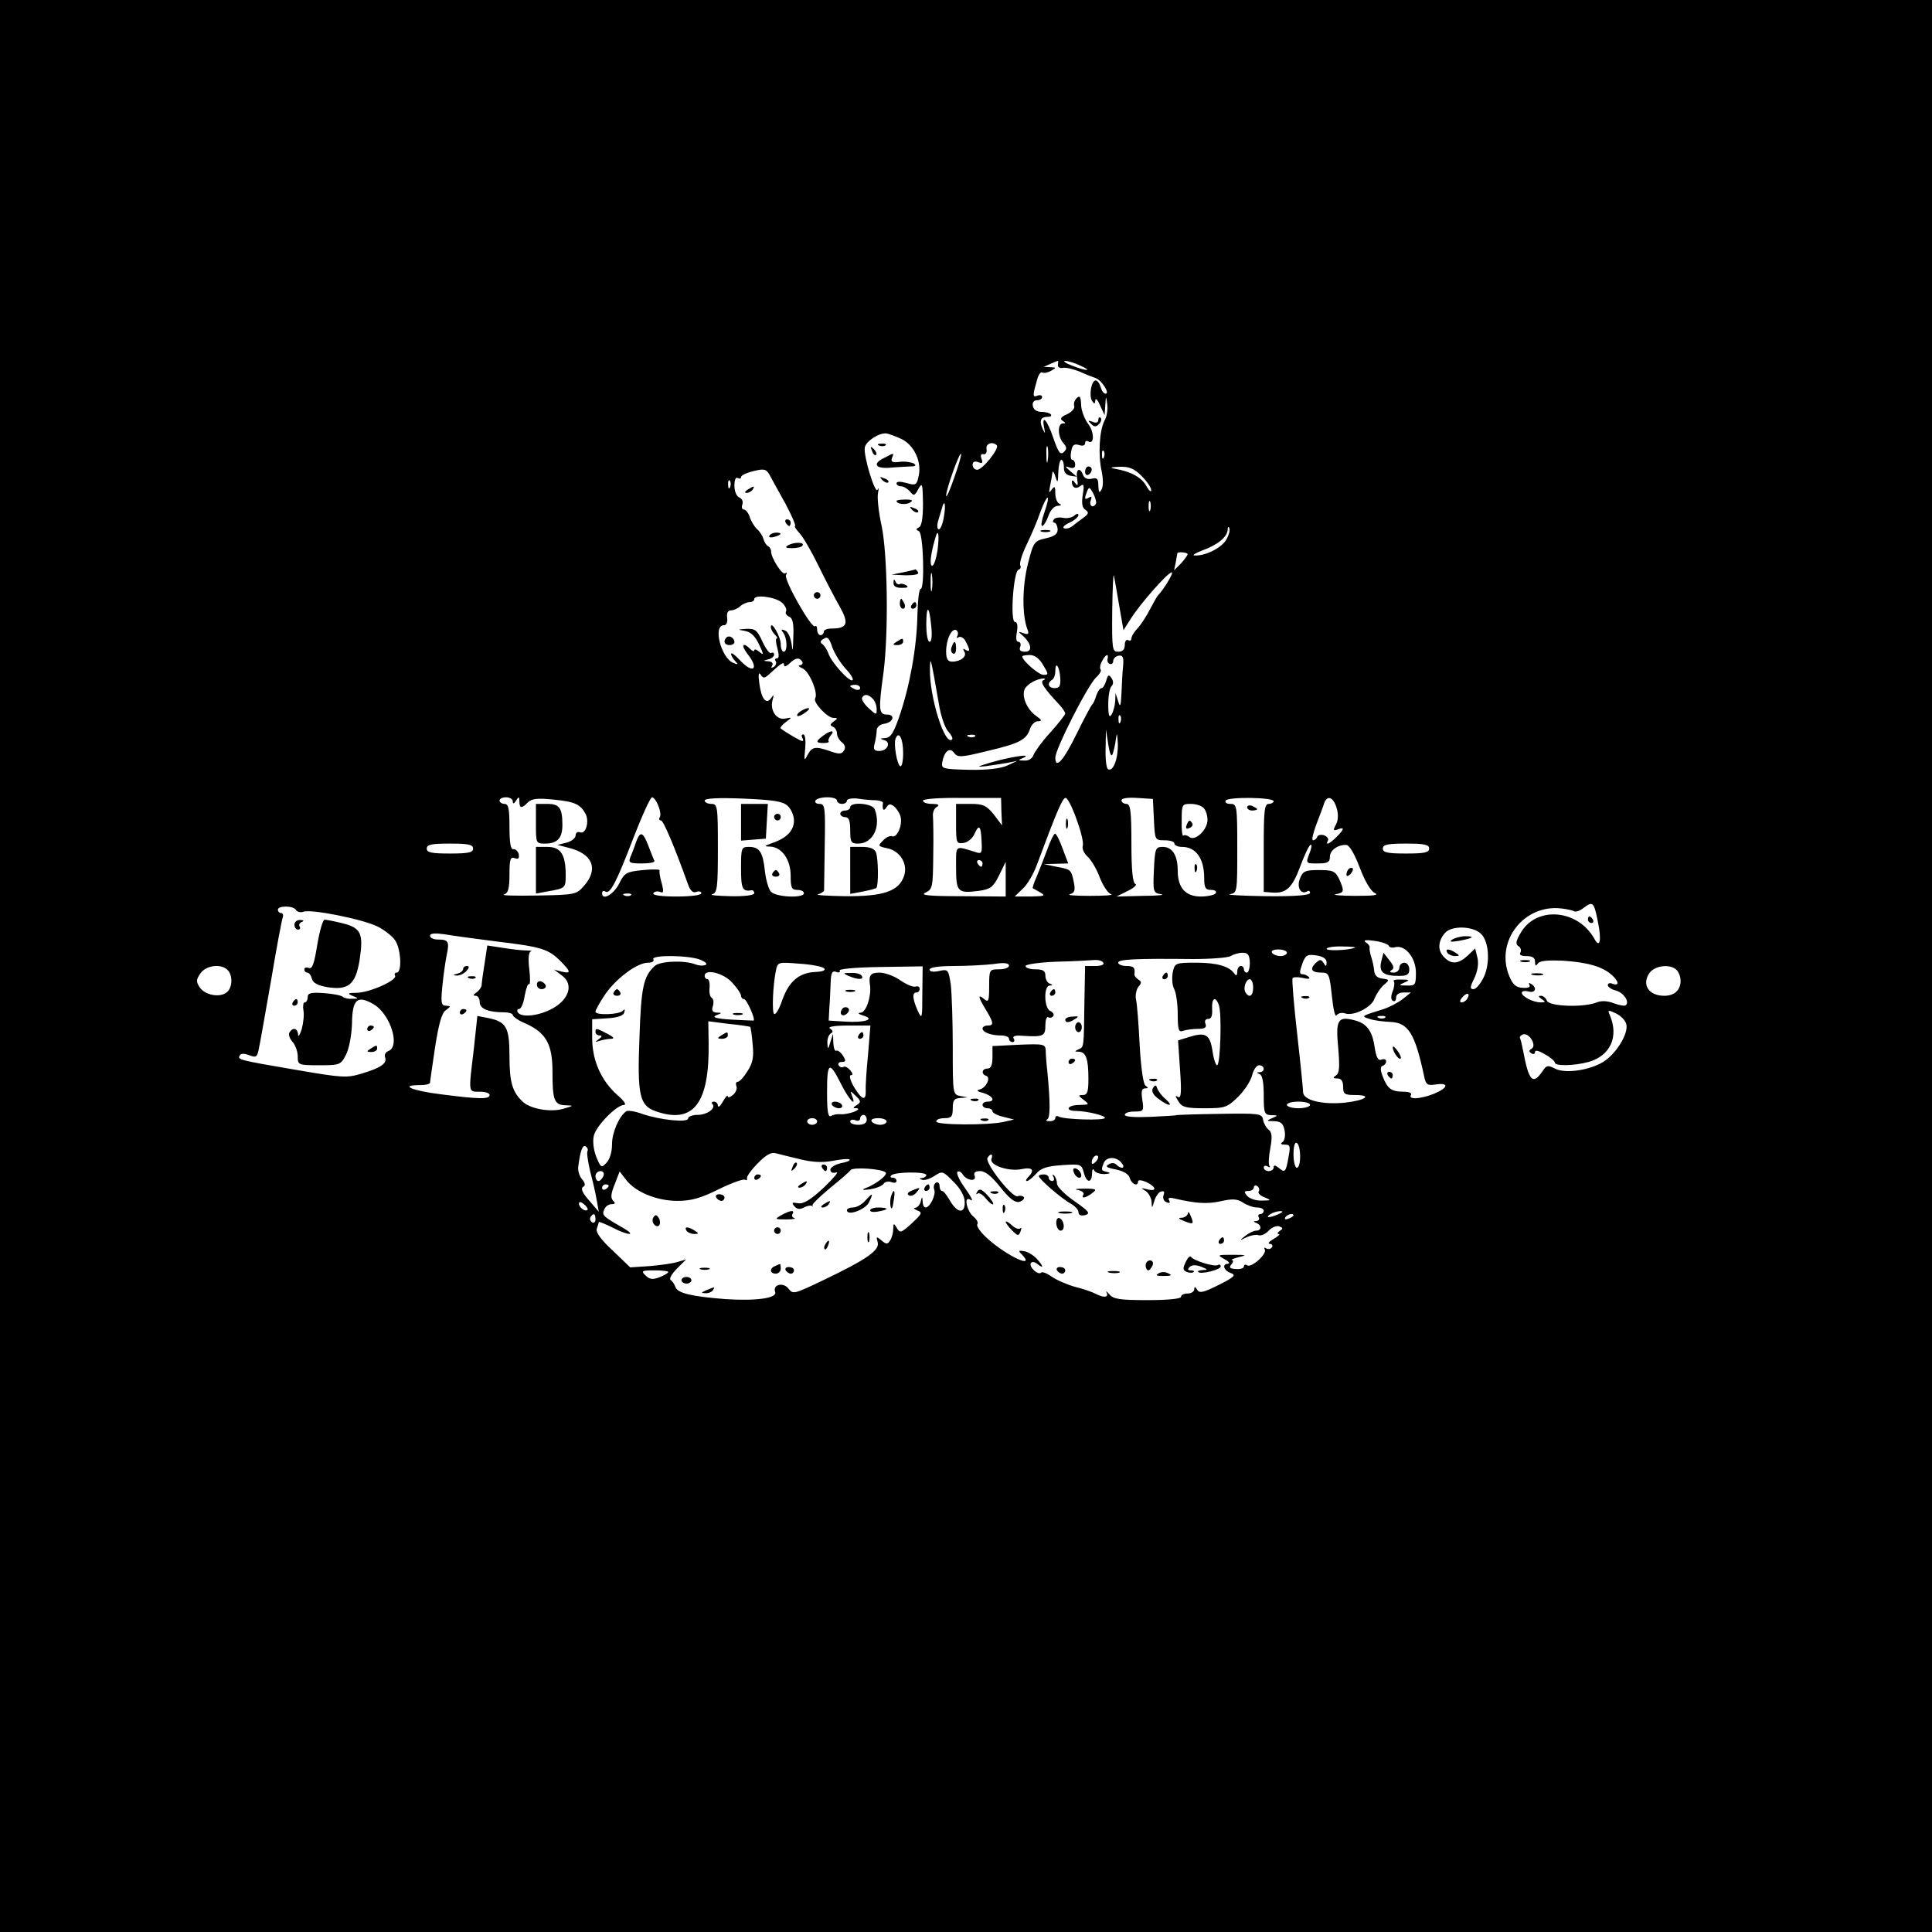 <?xml version="1.0" standalone="no"?>
<!DOCTYPE svg PUBLIC "-//W3C//DTD SVG 20010904//EN"
 "http://www.w3.org/TR/2001/REC-SVG-20010904/DTD/svg10.dtd">
<svg version="1.0" xmlns="http://www.w3.org/2000/svg"
 width="584pt" height="584pt" viewBox="0 0 584 584"
 preserveAspectRatio="xMidYMid meet">

<g transform="translate(0,584) scale(0.1,-0.1)"
fill="#000000" stroke="none">
<path d="M0 2920 l0 -2920 2920 0 2920 0 0 2920 0 2920 -2920 0 -2920 0 0
-2920z m3198 1818 c-2 -7 5 -12 15 -10 9 2 32 -4 50 -11 17 -8 40 -17 49 -20
18 -6 44 -47 30 -47 -6 0 -12 9 -15 20 -3 11 -10 20 -15 20 -13 0 -21 -45 -11
-62 7 -10 9 -10 10 2 0 8 7 2 14 -15 l14 -30 2 30 c2 30 2 30 6 3 2 -15 -1
-37 -8 -49 -16 -30 -20 -104 -9 -153 5 -24 5 -46 0 -55 -7 -13 -9 -10 -10 11
0 21 -4 25 -20 21 -12 -3 -22 1 -26 11 -10 26 -23 18 -18 -11 3 -21 2 -24 -6
-13 -5 8 -10 10 -10 4 0 -18 12 -24 26 -13 10 8 12 3 7 -26 -4 -26 -2 -40 8
-46 11 -8 10 -12 -6 -24 -11 -8 -26 -19 -33 -25 -7 -6 -18 -9 -25 -7 -7 2 0
10 16 17 15 7 27 18 27 23 0 5 -6 5 -13 -2 -8 -6 -23 -9 -35 -6 -12 2 -24 0
-27 -6 -4 -5 -2 -9 2 -9 5 0 9 -9 10 -19 1 -14 -8 -22 -35 -28 -36 -8 -38 -11
-55 -78 -17 -67 -18 -155 -1 -198 5 -14 2 -16 -12 -11 -17 6 -17 5 -3 -7 27
-24 31 -49 8 -49 -15 0 -19 5 -15 15 3 8 0 15 -6 15 -6 0 -8 11 -4 30 3 19 1
30 -6 30 -15 0 -5 153 11 158 6 2 8 8 5 13 -3 6 5 33 19 62 14 29 33 73 42
100 22 58 32 56 12 -2 -8 -22 -11 -41 -7 -41 5 0 13 14 19 30 6 18 17 30 28
31 10 0 13 3 6 6 -7 2 -13 17 -13 31 0 22 -2 24 -11 12 -8 -12 -9 -10 -5 10 3
14 6 32 7 40 0 8 5 4 9 -10 7 -22 8 -21 9 13 1 20 5 37 9 37 5 0 8 -10 8 -22
-1 -15 6 -23 19 -26 l20 -3 -20 17 c-16 14 -17 16 -2 11 11 -4 17 -1 17 8 0 8
-4 15 -9 15 -4 0 -6 11 -3 25 3 20 9 24 23 20 11 -4 19 -2 19 5 0 6 4 9 9 6
19 -12 20 27 0 53 -11 15 -21 41 -21 58 -1 24 -4 28 -13 20 -7 -7 -10 -17 -8
-24 3 -7 -7 -18 -21 -25 -19 -8 -23 -14 -14 -20 10 -6 10 -8 1 -8 -17 0 -16
-40 1 -59 11 -13 12 -18 1 -28 -10 -9 -16 0 -31 43 -18 54 -36 74 -28 32 4
-21 4 -21 -5 -3 -10 24 -5 35 16 35 9 0 13 3 9 8 -4 4 -17 7 -29 7 -13 0 -23
7 -25 18 -2 10 3 17 12 17 9 0 16 4 16 10 0 5 -6 7 -14 4 -15 -6 -15 0 -1 48
4 16 11 25 16 22 5 -3 17 0 26 5 17 10 16 10 -2 11 l-20 1 20 9 c11 5 21 9 23
9 1 1 1 -5 0 -11z m67 -3 c39 -17 21 -18 -25 0 -19 7 -28 14 -20 14 8 0 29 -6
45 -14z m-540 -222 c39 -19 63 -71 51 -116 -5 -23 -9 -25 -36 -17 -18 5 -30 5
-30 -1 0 -5 6 -9 14 -9 7 0 19 -7 27 -16 11 -14 14 -13 25 8 12 21 13 16 14
-44 0 -44 -4 -68 -12 -72 -10 -5 -10 -7 0 -12 13 -6 18 -174 5 -174 -5 0 -9
-37 -10 -83 -2 -94 -23 -212 -55 -304 -17 -49 -26 -63 -42 -64 -16 -1 -17 -2
-4 -6 23 -6 11 -33 -14 -33 -16 0 -19 5 -14 23 3 12 6 30 6 39 0 9 9 18 22 20
28 4 36 28 9 28 -25 0 -26 15 -10 130 15 120 12 354 -6 440 -9 41 -14 86 -11
100 3 14 2 18 -1 10 -7 -17 -43 100 -39 127 3 18 39 43 63 43 7 0 28 -8 48
-17z m288 -19 c9 -9 -43 -74 -59 -74 -8 0 -14 7 -14 15 0 9 6 12 17 8 12 -5
15 -2 10 10 -4 10 -2 16 6 14 7 -1 11 6 9 16 -3 16 18 24 31 11z m154 -46 c-2
-13 -4 -5 -4 17 -1 22 1 32 4 23 2 -10 2 -28 0 -40z m170 10 c-3 -8 -6 -5 -6
6 -1 11 2 17 5 13 3 -3 4 -12 1 -19z m-453 -63 c-13 -38 -24 -62 -24 -53 0 19
40 131 45 126 2 -2 -7 -34 -21 -73z m-510 -77 c20 -38 33 -68 29 -68 -3 0 3
-10 14 -22 12 -13 37 -57 57 -98 20 -41 49 -97 64 -123 29 -52 24 -67 -25 -67
-13 0 -23 -4 -23 -10 0 -5 -4 -10 -10 -10 -5 0 -10 8 -10 17 0 9 -3 13 -6 10
-10 -10 -96 142 -88 155 4 6 3 8 -3 5 -9 -6 -44 50 -42 67 0 5 -4 12 -9 15 -6
3 -12 13 -14 21 -2 8 -10 22 -19 30 -9 8 -19 25 -23 38 -4 12 -12 22 -18 22
-5 0 -7 7 -4 15 3 9 -1 18 -9 21 -9 4 -15 19 -15 36 0 17 4 27 10 23 6 -3 10
-2 10 3 0 5 17 13 38 18 32 8 38 6 48 -11 6 -11 27 -50 48 -87z m1077 83 c16
-16 29 -35 29 -43 -1 -7 -7 -1 -15 13 -14 26 -47 44 -95 52 -17 3 -13 5 13 6
30 1 45 -5 68 -28z m-1244 -33 c-3 -8 -6 -5 -6 6 -1 11 2 17 5 13 3 -3 4 -12
1 -19z m1106 -50 c-8 -16 -22 -7 -16 9 4 11 3 14 -5 9 -14 -8 -15 -5 -6 19 6
14 8 13 19 -7 6 -13 10 -26 8 -30z m164 -20 c-3 -7 -5 -2 -5 12 0 14 2 19 5
13 2 -7 2 -19 0 -25z m-624 -21 c-3 -20 -10 -37 -15 -37 -5 0 -6 10 -3 23 4
12 9 30 12 40 8 31 13 13 6 -26z m852 -71 c-16 -24 -63 -47 -94 -45 -9 0 2 7
23 15 47 17 76 41 77 63 0 9 3 11 5 4 3 -6 -2 -23 -11 -37z m-871 -29 c-4 -26
-11 -47 -16 -47 -9 0 -5 35 9 83 9 33 13 11 7 -36z m756 -12 c0 -3 -9 -16 -20
-28 l-21 -21 5 24 c2 14 5 26 5 28 2 5 31 2 31 -3z m-773 -107 c-2 -13 -4 -3
-4 22 0 25 2 35 4 23 2 -13 2 -33 0 -45z m566 -48 l13 -75 21 33 c27 44 113
142 125 142 7 0 -24 -52 -42 -70 -3 -3 -13 -22 -24 -42 -10 -20 -27 -46 -37
-57 -11 -11 -19 -25 -19 -31 0 -6 -4 -8 -10 -5 -5 3 -10 -3 -10 -14 0 -14 -6
-21 -20 -21 -18 0 -19 7 -18 123 1 67 3 115 5 107 2 -8 9 -49 16 -90z m-1019
8 c10 -9 15 -21 12 -26 -3 -6 1 -12 9 -16 11 -4 15 -20 13 -63 -1 -41 -2 -47
-5 -21 -3 21 -11 39 -20 42 -12 5 -13 3 -6 -6 13 -17 14 -58 2 -58 -5 0 -9 10
-9 23 0 22 -29 73 -30 52 0 -6 5 -16 12 -23 7 -7 9 -12 6 -12 -4 0 -3 -13 2
-30 5 -19 5 -30 -1 -30 -6 0 -8 -4 -4 -9 3 -5 0 -13 -6 -17 -8 -4 -9 -3 -5 4
4 7 0 12 -11 13 -17 1 -17 2 0 6 9 2 17 9 17 14 0 6 -4 8 -9 5 -4 -3 -16 12
-26 34 -16 35 -22 40 -49 39 -28 -2 -28 -2 -5 -6 18 -3 31 -15 43 -40 15 -31
15 -35 2 -24 -9 8 -16 10 -16 5 0 -4 -5 -3 -12 4 -23 23 -29 12 -9 -14 38 -48
17 -63 -24 -18 -14 15 -25 23 -25 17 0 -5 6 -15 13 -22 10 -10 8 -11 -6 -5
-37 14 -63 114 -29 114 8 0 12 9 10 23 -2 14 2 22 12 22 8 0 21 6 28 13 7 6
20 12 28 12 8 0 14 4 14 9 0 15 64 7 84 -11z m451 -71 c3 -28 1 -47 -5 -47 -6
0 -10 23 -10 52 0 62 9 59 15 -5z m79 -29 c-4 -7 -2 -8 4 -4 6 3 16 -2 21 -13
14 -26 14 -34 -1 -25 -7 5 -8 3 -3 -6 9 -14 -11 -30 -37 -30 -13 0 -18 8 -18
31 0 36 17 72 31 64 5 -4 6 -11 3 -17z m-338 -99 c15 -16 25 -32 21 -35 -8 -8
-65 55 -73 81 -4 11 -12 23 -18 28 -8 5 -7 10 4 16 11 8 17 2 26 -26 7 -19 25
-48 40 -64z m597 11 c17 -28 17 -30 1 -30 -14 0 -64 43 -64 56 0 2 10 4 23 4
15 0 29 -11 40 -30z m195 18 c-2 -7 2 -14 7 -15 6 -2 10 3 10 9 0 7 7 14 16
16 13 2 16 -4 14 -30 -2 -18 -4 -55 -5 -83 -2 -40 -4 -45 -10 -25 l-8 25 -1
-25 c-1 -14 -6 -32 -11 -40 -7 -11 -10 -3 -10 31 0 25 4 49 10 55 6 6 6 15 0
24 -8 12 -11 11 -16 -7 -4 -13 -10 -23 -14 -23 -5 0 -12 -10 -16 -22 -4 -13
-9 -25 -13 -28 -3 -3 -24 -42 -46 -87 -40 -82 -65 -110 -65 -73 0 26 99 221
124 243 10 9 16 20 13 23 -3 4 -2 15 4 25 11 22 21 25 17 7z m-923 -8 c3 -5 0
-10 -7 -11 -7 0 -4 -4 7 -9 21 -8 49 -75 39 -91 -7 -12 37 -59 55 -59 14 0 14
-2 1 -11 -11 -8 -12 -12 -2 -16 6 -2 12 -12 12 -20 0 -9 7 -21 15 -27 9 -7 12
-16 6 -25 -7 -11 -15 -11 -41 -2 -46 16 -55 14 -69 -11 -10 -20 -11 -18 -7 20
2 23 0 42 -6 42 -5 0 -6 -4 -3 -10 3 -5 4 -10 0 -10 -5 0 -50 26 -65 38 -3 2
4 11 15 19 20 15 20 15 -1 11 -26 -6 -47 24 -39 55 5 17 4 19 -4 7 -15 -22
-30 -2 -36 46 -3 25 -2 34 4 25 8 -12 11 -12 25 0 38 35 46 40 46 29 0 -7 7
-4 16 4 18 18 30 20 39 6z m415 -139 c6 -30 17 -63 27 -73 9 -10 14 -20 11
-23 -22 -22 -69 130 -67 213 1 40 1 44 29 -117z m365 89 c1 -23 -2 -30 -17
-30 -19 0 -24 15 -8 25 6 3 10 16 10 27 0 32 13 13 15 -22z m-51 -6 c-11 -5 1
-24 49 -75 9 -10 17 -22 17 -26 -1 -5 -21 -30 -45 -57 -25 -27 -47 -58 -51
-68 -3 -10 -14 -18 -27 -17 -21 0 -21 1 -2 9 27 13 -43 2 -104 -16 -39 -12
-40 -13 -11 -10 19 3 49 7 65 10 l30 6 -30 -14 c-20 -9 -60 -14 -115 -13 -79
2 -85 3 -82 22 6 34 23 48 36 29 11 -14 20 -14 101 6 98 23 118 34 129 68 4
12 15 22 24 22 13 0 11 4 -6 16 -27 19 -44 57 -35 80 6 15 37 33 58 33 6 -1 5
-3 -1 -5z m-554 -24 c0 -5 -7 -7 -15 -4 -8 4 -15 8 -15 10 0 2 7 4 15 4 8 0
15 -4 15 -10z m38 -32 c7 -7 12 -21 12 -32 0 -18 -1 -18 -25 4 -13 12 -22 27
-19 31 7 12 18 11 32 -3z m749 -70 c-3 -8 -6 -5 -6 6 -1 11 2 17 5 13 3 -3 4
-12 1 -19z m-24 -98 c3 8 8 29 10 45 3 23 4 19 6 -13 1 -46 -14 -86 -30 -77
-5 4 -8 32 -7 63 l1 57 7 -45 c4 -27 9 -39 13 -30z m-633 4 c0 -25 -4 -43 -9
-40 -10 7 -20 66 -14 83 10 26 23 0 23 -43z m217 50 c-3 -3 -12 -4 -19 -1 -8
3 -5 6 6 6 11 1 17 -2 13 -5z m-1397 -196 c0 -9 4 -8 10 2 8 13 10 12 10 -2 0
-22 7 -23 26 -3 12 11 29 13 77 8 64 -6 81 -14 97 -43 12 -23 1 -62 -16 -56
-8 3 -14 -1 -14 -9 0 -8 -12 -18 -27 -22 l-28 -7 35 -9 c71 -18 90 -63 46
-114 -24 -27 -26 -28 -143 -30 -65 -1 -110 0 -100 3 13 4 17 17 17 61 0 46 3
54 16 49 11 -4 14 -1 12 12 -2 9 -10 16 -16 15 -8 -2 -12 18 -12 67 0 56 -3
70 -15 70 -8 0 -15 5 -15 10 0 6 9 10 20 10 11 0 20 -6 20 -12z m440 -14 c6
-14 8 -30 4 -35 -3 -5 -1 -9 4 -9 7 0 39 -74 82 -194 7 -19 15 -26 25 -22 8 3
15 1 15 -4 0 -6 -33 -10 -76 -10 -45 0 -73 4 -69 10 3 5 12 7 20 4 11 -5 12 0
5 27 -5 17 -8 35 -6 38 2 3 -20 4 -50 1 -50 -5 -56 -8 -72 -40 -16 -33 -52
-54 -52 -30 0 6 4 9 10 5 14 -9 33 27 85 163 26 67 51 122 56 122 5 0 14 -12
19 -26z m391 0 c10 -9 19 -29 19 -44 0 -30 -21 -53 -65 -68 -25 -9 -26 -11 -8
-11 36 -1 63 -39 63 -88 0 -36 3 -43 20 -43 11 0 20 -4 20 -10 0 -16 -86 -12
-100 5 -7 8 -15 36 -18 63 -6 56 -16 72 -48 72 -23 0 -24 -3 -24 -65 0 -62 4
-71 33 -66 4 0 7 -4 7 -9 0 -6 -30 -10 -72 -9 -40 1 -65 3 -55 6 15 4 17 19
17 139 0 127 -1 134 -20 134 -11 0 -20 5 -20 10 0 7 41 9 116 6 91 -4 120 -8
135 -22z m149 16 c0 -5 7 -10 15 -10 8 0 15 4 15 10 0 5 15 8 33 6 17 -3 42
-5 55 -5 12 -1 21 -4 21 -8 -3 -20 2 -27 10 -14 8 12 12 12 24 3 8 -7 17 -21
19 -30 7 -25 -10 -65 -25 -60 -6 3 -19 -3 -28 -13 -16 -16 -15 -17 12 -23 39
-7 64 -47 52 -83 -15 -47 -63 -63 -178 -62 -55 1 -92 3 -82 6 9 2 17 8 18 11
0 4 1 64 2 135 2 117 1 127 -16 127 -10 0 -15 5 -12 10 3 6 19 10 36 10 16 0
29 -4 29 -10z m497 -34 l2 -41 -25 33 c-22 27 -32 32 -70 32 l-44 0 0 -61 c0
-57 1 -60 23 -57 12 2 26 13 32 26 14 32 20 27 22 -19 2 -37 1 -41 -17 -35
-65 20 -60 24 -60 -47 0 -73 5 -78 68 -70 36 5 44 11 62 47 l20 41 0 -52 0
-53 -132 1 c-103 0 -128 3 -110 11 21 10 22 18 23 112 1 56 0 109 -1 120 -1
10 4 23 12 27 9 6 4 9 -14 9 -16 0 -28 4 -28 10 0 5 49 9 118 8 l118 0 1 -42z
m228 -25 c13 -35 21 -70 18 -78 -3 -8 4 -23 15 -33 11 -10 28 -39 37 -64 10
-25 25 -47 34 -49 9 -3 -20 -5 -64 -5 -44 0 -72 2 -61 5 14 4 17 11 12 36 -8
38 -8 39 -53 47 l-38 8 37 1 37 1 -17 45 c-9 25 -19 45 -23 45 -3 0 -14 -21
-23 -47 -10 -27 -24 -63 -32 -82 -8 -18 -14 -35 -12 -36 2 -1 12 -7 23 -13 17
-10 12 -11 -29 -12 l-49 0 24 23 c14 12 33 45 43 72 62 167 79 206 88 203 6
-2 21 -32 33 -67z m233 2 c3 -62 3 -63 32 -63 17 0 30 -4 30 -10 0 -5 10 -10
23 -10 42 0 67 -35 67 -94 0 -30 4 -36 21 -36 11 0 17 -4 14 -10 -3 -5 -24
-10 -45 -10 -46 0 -70 26 -70 78 0 46 -16 72 -45 72 -22 0 -24 -4 -27 -70 -3
-67 -2 -69 22 -73 14 -2 -11 -5 -55 -5 l-80 -2 34 17 c19 9 29 19 23 21 -8 2
-12 42 -12 123 0 99 -3 119 -15 119 -8 0 -15 5 -15 11 0 6 19 9 48 7 l47 -3 3
-62z m362 55 c0 -4 -7 -8 -15 -8 -13 0 -15 -21 -15 -133 l0 -133 26 -2 c42 -3
60 14 84 78 12 33 26 63 31 66 5 3 4 -7 -1 -21 -14 -36 -14 -35 25 -35 28 0
35 4 35 20 0 20 24 37 50 36 9 -1 25 -28 40 -68 15 -40 33 -71 45 -77 15 -7
-1 -9 -60 -9 -44 0 -70 3 -57 5 26 5 26 9 10 46 -12 24 -19 27 -61 27 -42 0
-49 -3 -58 -27 -10 -26 4 -49 23 -37 4 3 8 0 8 -5 0 -7 -45 -11 -132 -10 -73
1 -123 4 -110 6 22 4 22 7 22 139 0 129 -1 134 -21 134 -11 0 -17 4 -14 10 7
12 145 10 145 -2z m191 -23 c5 -16 4 -36 -3 -48 -9 -17 -8 -19 6 -14 21 8 20
1 -4 -23 -21 -21 -35 -27 -26 -11 3 5 -2 12 -11 16 -10 3 -19 1 -21 -4 -2 -6
-8 -11 -13 -11 -5 0 0 21 10 48 10 26 21 55 24 65 10 26 29 16 38 -18z m-403
3 c7 -7 12 -23 12 -36 0 -31 -38 -66 -55 -52 -6 5 -15 7 -18 4 -3 -3 -6 17 -5
45 0 49 1 51 27 51 15 0 32 -5 39 -12z m-2208 -123 c0 -12 -14 -15 -70 -15
-56 0 -70 3 -70 15 0 12 14 15 70 15 56 0 70 -3 70 -15z m2890 0 c0 -12 -14
-15 -70 -15 -56 0 -70 3 -70 15 0 12 14 15 70 15 56 0 70 -3 70 -15z m-1350
-45 c0 -5 -2 -10 -4 -10 -3 0 -8 5 -11 10 -3 6 -1 10 4 10 6 0 11 -4 11 -10z
m-1063 -96 c-3 -3 -12 -4 -19 -1 -8 3 -5 6 6 6 11 1 17 -2 13 -5z m2923 -80
c12 -57 6 -83 -11 -51 -49 87 -171 99 -220 21 -17 -28 -19 -38 -9 -44 7 -4 9
-13 6 -19 -5 -7 2 -11 18 -11 18 0 26 -5 26 -17 0 -13 3 -14 8 -6 6 9 29 11
77 9 75 -5 119 -18 147 -43 22 -20 23 -34 3 -27 -8 4 -15 2 -15 -4 0 -5 11
-13 24 -16 23 -6 42 -33 31 -44 -3 -4 -19 -1 -36 5 -20 8 -39 9 -55 2 -42 -15
-141 -11 -148 6 -3 8 -11 15 -18 15 -9 0 -8 -3 2 -10 13 -8 12 -10 -3 -10 -23
0 -57 18 -57 29 0 5 9 7 20 4 21 -6 28 11 8 23 -6 4 -8 3 -5 -3 4 -7 -3 -10
-20 -9 -20 1 -30 9 -41 36 -43 104 44 217 157 204 18 -2 36 -6 40 -9 5 -2 17
2 27 10 29 22 32 19 44 -41z m-3935 35 c4 -6 14 -8 22 -5 23 9 182 -23 225
-45 20 -10 44 -29 52 -41 18 -25 22 -98 5 -98 -5 0 -8 -4 -5 -9 9 -13 -75 -51
-115 -52 -28 0 -30 -2 -14 -9 20 -8 20 -9 -1 -9 -11 -1 -24 2 -28 6 -4 4 -29
9 -56 11 -40 3 -50 0 -50 -12 0 -9 -4 -16 -9 -16 -4 0 -6 -10 -4 -23 3 -13 0
-39 -5 -58 -6 -18 -11 -26 -11 -16 -1 19 -16 23 -26 6 -4 -5 0 -18 9 -28 9
-10 16 -30 16 -44 0 -26 1 -27 65 -27 62 0 65 1 81 32 9 18 17 58 18 95 1 73
16 86 66 57 50 -30 81 -127 44 -141 -8 -3 -13 -11 -10 -19 7 -18 -13 -32 -70
-49 -46 -14 -59 -13 -199 11 -176 30 -178 31 -170 44 3 6 15 6 29 0 21 -8 24
-5 29 23 4 18 20 111 37 207 16 96 32 181 35 188 2 6 0 12 -5 12 -6 0 -10 5
-10 10 0 13 47 13 55 -1z m3582 -72 c24 -23 28 -89 8 -131 -10 -20 -23 -36
-31 -36 -11 0 -11 6 3 34 10 22 13 44 9 61 l-7 28 -23 -22 c-27 -25 -49 -27
-70 -5 -21 20 -20 49 2 74 20 23 85 21 109 -3z m-2975 -23 c135 -16 156 -23
192 -59 32 -32 33 -39 4 -32 l-23 6 24 -18 c35 -26 22 -71 -28 -99 -41 -23
-95 -29 -106 -12 -3 6 -1 10 4 10 6 0 14 18 17 40 4 22 10 38 13 35 4 -2 4 18
1 45 -4 32 -2 51 4 54 6 2 0 3 -14 3 -14 0 -46 4 -71 8 l-46 7 -8 -53 c-5 -30
-9 -60 -9 -67 -1 -7 -8 -17 -16 -22 -10 -7 -11 -10 -2 -10 6 0 12 -8 12 -19 0
-20 25 -31 73 -31 15 0 27 -4 27 -8 0 -5 17 -17 39 -26 62 -28 81 -63 81 -145
0 -86 5 -101 39 -102 26 -1 26 -1 -4 -10 -38 -12 -98 -2 -123 19 -33 30 -42
59 -42 140 0 88 -10 104 -66 115 l-31 6 -11 -102 c-16 -133 -17 -127 18 -127
17 0 30 -4 30 -10 0 -13 -30 -13 -146 2 -89 11 -129 28 -64 28 17 0 30 3 30 8
0 4 7 51 15 106 11 70 20 103 32 112 16 12 17 13 1 14 -14 0 -16 8 -11 58 3
31 9 74 13 94 9 42 6 48 -27 48 -12 0 -23 5 -23 11 0 8 14 9 43 5 23 -4 95
-14 159 -22z m2696 -13 c2 -5 11 -7 20 -4 30 7 62 -33 62 -77 0 -37 -2 -40
-27 -39 -25 0 -26 1 -8 9 17 7 16 9 -9 9 -16 1 -27 -2 -23 -5 3 -3 2 -17 -3
-30 -6 -14 -6 -26 0 -29 6 -4 10 1 10 9 0 10 9 16 23 16 l22 0 -25 -20 c-14
-11 -41 -25 -60 -31 -65 -20 -67 -21 -40 -29 14 -5 42 -8 62 -9 55 -2 75 -34
103 -165 5 -25 10 -28 35 -24 41 6 38 -10 -5 -28 -40 -16 -79 -19 -70 -4 4 6
-6 10 -22 10 -37 0 -49 9 -63 45 -8 21 -8 31 -1 33 6 2 11 8 11 14 0 6 -6 8
-14 5 -10 -4 -16 6 -21 39 -7 48 -24 71 -61 80 -50 13 -57 1 -49 -82 5 -59 4
-79 -7 -85 -10 -7 -9 -9 5 -9 11 0 17 -8 17 -25 0 -22 4 -25 36 -25 54 0 32
-16 -30 -23 -68 -7 -126 7 -127 31 0 9 -8 89 -18 177 -10 88 -16 163 -14 168
2 4 16 4 31 1 16 -4 23 -3 19 2 -5 5 -13 9 -18 9 -12 0 -12 5 -1 36 9 22 15
25 41 21 20 -3 31 -10 31 -21 0 -13 -2 -14 -9 -2 -8 12 -11 12 -25 -1 -18 -18
-11 -28 20 -28 21 0 23 -6 30 -71 4 -39 10 -65 14 -58 5 6 15 9 25 6 25 -10
82 18 90 45 5 12 17 31 27 40 19 16 19 17 -4 20 -15 2 -23 10 -24 23 -1 11 -5
30 -9 42 -4 12 -6 25 -5 29 1 4 -4 11 -12 16 -8 6 0 8 27 4 22 -3 41 -10 43
-15z m-103 -6 c-23 -8 -85 -10 -85 -3 0 4 21 8 48 7 26 0 43 -2 37 -4z m-205
-15 c0 -5 -9 -10 -19 -10 -11 0 -23 5 -26 10 -4 6 5 10 19 10 14 0 26 -4 26
-10z m-112 -30 c0 -16 -4 -30 -9 -30 -5 0 -9 5 -9 10 0 6 -4 10 -10 10 -5 0
-10 -8 -10 -17 0 -11 -3 -14 -8 -7 -15 23 -53 34 -116 34 -63 0 -65 -1 -71
-29 -3 -17 -2 -39 4 -50 6 -11 11 -45 11 -76 0 -48 3 -56 16 -51 9 3 29 6 45
6 21 0 27 4 23 15 -4 9 0 15 8 15 10 0 13 10 12 30 -2 33 10 40 20 13 10 -24
5 -183 -5 -183 -4 0 -11 20 -14 44 -8 50 -21 57 -72 41 l-32 -10 6 -89 c5 -69
3 -87 -6 -82 -9 6 -9 3 1 -13 11 -18 23 -21 79 -21 62 0 68 2 102 35 19 19 38
48 42 65 4 16 13 30 21 30 17 0 19 -20 2 -21 -10 0 -10 -2 0 -6 8 -3 12 -26
12 -64 0 -54 2 -59 23 -60 21 0 21 -1 2 -9 -18 -8 -17 -9 6 -9 21 -1 28 -7 32
-28 3 -16 0 -31 -6 -35 -8 -5 -5 -8 7 -8 16 0 17 -5 11 -37 -8 -47 -11 -49
-30 -33 -10 8 -15 9 -15 1 0 -6 -7 -11 -15 -11 -8 0 -15 5 -15 11 0 5 5 7 12
3 6 -4 9 -3 5 2 -3 5 -2 29 3 54 6 33 5 47 -5 55 -7 5 -15 19 -17 30 -3 19
-10 20 -133 18 -72 -1 -130 -3 -130 -4 0 -1 -35 -3 -77 -5 -47 -2 -78 0 -78 6
0 6 13 10 29 10 28 0 29 2 24 35 -4 26 -2 35 8 35 10 0 11 2 2 8 -7 4 -14 52
-18 122 -3 63 -8 126 -11 138 -3 13 1 31 7 39 10 11 10 16 0 22 -7 5 -12 11
-12 15 3 21 -2 26 -24 26 -14 0 -25 5 -25 10 0 10 48 13 225 11 55 0 107 4
115 9 8 5 24 10 36 10 16 0 21 -6 22 -30z m-1661 9 c16 -7 23 -13 15 -16 -7
-3 -20 -2 -30 2 -33 13 -107 10 -123 -5 -34 -31 -41 -64 -46 -215 -7 -175 0
-207 49 -224 114 -40 163 23 160 208 l-1 64 62 -8 c34 -3 63 -8 65 -9 1 -2 5
-25 7 -52 4 -38 1 -56 -15 -81 -11 -18 -24 -33 -30 -33 -5 0 -7 -6 -4 -13 3
-8 -2 -20 -11 -27 -8 -7 -15 -9 -15 -4 -1 5 -7 -2 -15 -16 -8 -14 -14 -19 -15
-12 0 6 -5 12 -12 12 -6 0 -8 -3 -5 -7 13 -12 -15 -33 -44 -33 -16 0 -29 -5
-29 -11 0 -13 -83 -5 -139 14 -21 8 -43 11 -48 8 -22 -16 -43 -64 -43 -100 0
-24 -7 -46 -17 -56 -15 -16 -17 -15 -31 19 -8 21 -11 47 -7 63 7 30 69 93 91
93 9 0 0 13 -20 30 -49 44 -76 104 -76 173 l0 56 47 3 c31 2 48 8 50 18 3 9 1
11 -4 5 -10 -12 -83 -15 -83 -3 0 5 13 28 29 52 34 49 97 96 130 96 12 0 19 4
16 10 -9 14 106 13 142 -1z m1218 -9 c4 -6 -7 -10 -24 -10 l-31 0 -2 -105 c-2
-145 -1 -139 -18 -147 -13 -6 -12 -7 1 -7 22 -1 29 -22 29 -82 0 -39 -3 -49
-17 -49 -15 0 -14 -2 3 -15 18 -14 17 -14 -13 -15 -37 0 -46 -18 -10 -18 35
-1 87 -14 87 -21 0 -9 -126 -5 -140 4 -6 3 -10 1 -10 -4 0 -6 -8 -11 -17 -10
-10 0 -13 2 -8 5 10 4 10 50 1 144 -3 25 -5 54 -5 65 -1 19 -7 20 -81 17 l-80
-4 0 -34 c0 -24 -5 -34 -15 -34 -17 0 -20 -17 -4 -22 15 -5 0 -36 -19 -41 -12
-3 -9 -6 11 -11 29 -9 37 -26 12 -26 -8 0 -15 -4 -15 -10 0 -5 7 -10 15 -10 8
0 15 -4 15 -9 0 -5 15 -13 33 -17 l32 -8 -30 -7 c-48 -11 -205 -10 -205 1 0 6
11 10 25 10 21 0 25 5 25 30 0 24 4 30 23 31 l22 2 -22 4 c-23 4 -23 7 -23
147 0 79 -3 164 -6 190 -7 45 -8 47 -35 41 -18 -4 -29 -2 -29 4 0 7 28 11 74
11 40 0 94 3 120 6 31 5 46 3 46 -5 0 -6 -13 -11 -30 -11 -29 0 -30 -1 -30
-51 0 -45 -2 -50 -15 -39 -20 17 -19 7 5 -32 24 -40 25 -48 5 -48 -8 0 -15 -4
-15 -9 0 -11 25 -21 56 -21 13 0 24 -4 24 -10 0 -5 5 -10 11 -10 5 0 7 5 3 11
-4 7 5 10 27 8 63 -4 69 -1 69 32 0 16 4 28 9 24 5 -3 12 -1 15 4 3 5 -1 11
-9 15 -19 7 -21 76 -2 77 10 0 10 2 0 6 -7 2 -13 13 -13 24 0 14 -7 19 -30 19
-16 0 -30 4 -30 10 0 5 42 11 93 13 50 1 102 4 114 5 12 1 25 -2 28 -8z m-844
-17 c6 -6 -4 -10 -26 -11 -49 -2 -80 -28 -100 -84 -9 -27 -20 -46 -25 -43 -7
4 -4 88 6 134 5 23 8 23 70 18 36 -2 70 -9 75 -14z m-1803 -5 c16 -16 15 -53
-2 -67 -21 -18 -66 -9 -82 14 -12 18 -11 24 2 43 17 24 62 30 82 10z m2100
-71 c0 -77 -1 -80 -14 -52 -16 36 -17 55 -4 55 6 0 10 5 10 11 0 6 -5 9 -12 7
-7 -3 -28 6 -47 19 -18 13 -47 23 -62 23 -28 0 -34 -8 -29 -39 4 -34 -12 -81
-28 -82 -11 -1 -8 -4 8 -9 37 -11 4 -22 -56 -18 l-49 3 2 40 c2 22 3 57 4 77
1 28 5 35 17 30 8 -3 13 -1 10 4 -4 5 47 10 123 11 l128 2 -1 -82z m2280 71
c7 -7 12 -21 12 -33 0 -28 -19 -45 -49 -45 -48 0 -69 34 -45 69 17 23 63 28
82 9z m-2855 -38 c15 -16 27 -34 27 -40 0 -5 4 -10 9 -10 8 0 35 -61 29 -65
-2 0 -32 1 -68 3 -46 3 -59 7 -45 13 18 7 18 8 2 8 -13 1 -17 6 -12 20 3 11 2
22 -4 25 -5 3 -8 17 -6 31 1 14 -2 25 -6 25 -5 0 -9 5 -9 10 0 23 57 9 83 -20z
m1575 -15 c0 -26 -12 -33 -23 -15 -8 13 1 40 13 40 5 0 10 -11 10 -25z m647
-34 c-3 -6 -11 -11 -17 -11 -6 0 -6 6 2 15 14 17 26 13 15 -4z m481 -77 c7
-28 -30 -89 -70 -114 -43 -26 -116 -36 -146 -20 -21 11 -26 10 -38 -9 -29 -42
-41 -28 -58 63 -3 16 -7 33 -9 37 -3 4 1 9 8 12 19 7 43 -33 27 -43 -9 -5 -9
-9 -1 -14 6 -4 11 -2 11 4 0 7 12 4 30 -7 17 -9 30 -21 30 -25 0 -11 58 -10
102 2 66 19 92 76 64 142 -7 15 -5 16 18 5 15 -7 29 -21 32 -33z m-729 20 c-3
-3 -12 -4 -19 -1 -8 3 -5 6 6 6 11 1 17 -2 13 -5z m-1563 -111 c-5 -49 -8 -98
-7 -110 1 -33 -12 -28 -36 12 -11 19 -15 35 -9 35 7 0 6 5 -2 15 -7 8 -16 13
-20 10 -5 -3 -11 -1 -15 5 -3 5 1 10 9 10 13 0 14 3 4 19 -7 11 -16 17 -20 15
-4 -3 -8 7 -9 23 l-1 28 -8 -25 c-7 -23 -8 -23 -9 -3 -1 12 4 25 10 29 8 4 7
9 -2 15 -9 5 12 9 54 9 l68 0 -7 -87z m-82 -89 c23 -46 48 -74 34 -38 -7 18
-6 18 11 1 16 -15 16 -19 3 -27 -13 -9 -13 -10 0 -10 8 -1 4 -6 -9 -11 -14 -5
-32 -8 -40 -7 -9 1 -22 -1 -28 -5 -10 -6 -13 11 -13 73 0 90 7 94 42 24z
m1418 -64 c0 -5 -16 -10 -35 -10 -19 0 -35 5 -35 10 0 6 16 10 35 10 19 0 35
-4 35 -10z m-1340 -45 c0 -9 -9 -15 -25 -15 -14 0 -25 4 -25 10 0 5 7 7 15 4
8 -4 15 -1 15 5 0 6 5 11 10 11 6 0 10 -7 10 -15z m-150 -5 c0 -5 -7 -10 -15
-10 -8 0 -15 5 -15 10 0 6 7 10 15 10 8 0 15 -4 15 -10z m210 0 c0 -5 -9 -10
-19 -10 -11 0 -23 5 -26 10 -4 6 5 10 19 10 14 0 26 -4 26 -10z m1250 -106 c0
-19 -4 -34 -10 -34 -5 0 -10 18 -10 41 0 24 4 38 10 34 6 -3 10 -22 10 -41z
m-2154 17 c-3 -4 1 -32 8 -62 8 -30 17 -69 20 -88 l6 -34 -29 34 c-20 22 -26
36 -19 41 8 4 8 11 -3 24 -8 9 -13 27 -11 38 6 48 13 66 22 61 6 -4 8 -10 6
-14z m642 -25 c36 -9 67 -11 99 -5 25 5 49 7 51 4 3 -3 -9 -8 -26 -11 -18 -4
-32 -13 -32 -20 0 -8 7 -11 18 -8 9 3 -8 -17 -38 -46 -40 -37 -61 -50 -78 -47
-18 3 -20 2 -11 -9 8 -9 16 -11 29 -4 9 5 20 7 24 5 3 -3 4 -2 2 1 -3 3 21 26
52 52 31 25 60 50 63 55 7 10 95 4 106 -7 8 -7 -31 -37 -62 -48 -12 -5 -6 -6
15 -3 18 3 37 10 41 17 4 6 14 8 23 5 9 -4 16 -2 16 3 0 6 -5 10 -12 10 -6 0
-8 3 -4 7 10 11 106 12 106 1 0 -4 -6 -8 -12 -9 -10 0 -10 -2 -1 -5 6 -3 23 2
37 11 24 16 26 16 58 -17 20 -19 34 -44 34 -60 2 -38 -22 -36 -44 2 -9 16 -20
30 -24 30 -5 0 -8 7 -8 16 0 8 -5 12 -11 9 -6 -4 -8 -13 -5 -21 6 -15 -13 -54
-26 -54 -5 0 -9 8 -9 18 -1 16 -2 16 -6 0 -2 -10 -10 -18 -16 -19 -7 0 -4 -4
6 -8 16 -6 14 -10 -17 -39 -32 -29 -36 -30 -45 -14 -10 16 -10 15 -11 -3 0
-11 -4 -26 -9 -34 -8 -13 -12 -13 -27 0 -15 12 -16 12 -11 -6 7 -24 -33 -52
-167 -116 -84 -40 -89 -42 -102 -25 -15 21 -49 14 -41 -9 8 -19 -57 -28 -149
-22 -104 8 -145 18 -152 36 -3 9 -10 19 -15 22 -5 4 4 19 19 34 l28 28 -24 -7
c-14 -5 -52 -10 -85 -13 l-60 -4 -53 51 c-36 33 -52 56 -48 66 3 9 6 18 6 20
0 2 18 -5 40 -16 48 -25 77 -27 34 -2 -61 35 -65 38 -58 55 3 9 13 17 22 17
12 0 13 3 5 11 -8 8 -6 22 5 49 l15 39 20 -26 c29 -37 93 -63 155 -63 41 0 70
8 124 35 39 19 75 32 80 29 5 -3 7 -1 6 4 -2 5 13 26 32 45 25 26 41 35 55 31
11 -3 44 -11 73 -18z m579 1 c-7 -19 52 -39 91 -31 33 7 41 -3 20 -24 -7 -7
-8 -12 -4 -12 5 0 17 10 28 22 14 17 33 23 78 26 57 4 59 3 66 -22 8 -32 24
-34 25 -3 0 12 3 16 6 10 2 -7 17 -12 31 -12 17 1 21 3 10 6 -20 5 -20 5 -12
27 8 20 38 21 54 1 14 -16 0 -21 -16 -5 -5 5 -15 6 -23 0 -11 -6 -5 -10 22
-15 23 -5 39 -14 42 -26 6 -19 25 -27 25 -10 0 5 11 4 25 -2 31 -15 33 -30 3
-22 -20 5 -21 4 -5 -5 9 -6 17 -21 18 -33 1 -21 1 -21 8 2 4 14 13 27 20 29
10 3 12 0 8 -11 -3 -9 1 -18 9 -21 10 -4 12 -2 8 6 -5 7 1 9 17 5 65 -15 98
-17 139 -8 36 8 50 7 67 -4 12 -8 31 -15 43 -15 11 0 20 -4 20 -10 0 -5 -5
-10 -11 -10 -5 0 -7 -4 -4 -10 3 -5 0 -10 -7 -11 -10 0 -10 -2 0 -6 16 -6 16
-23 -1 -23 -7 0 -22 -7 -33 -16 -18 -14 -18 -15 4 -4 13 6 30 9 37 6 7 -2 21
4 30 14 9 10 24 16 32 13 12 -5 12 -7 1 -14 -7 -5 -8 -9 -3 -9 6 0 -1 -7 -15
-15 -14 -8 -19 -14 -12 -15 7 0 10 -5 7 -10 -4 -6 -11 -7 -17 -4 -6 4 -8 3 -5
-3 8 -13 -40 -56 -53 -48 -6 4 -10 2 -10 -3 0 -6 -11 -9 -24 -8 -18 1 -22 4
-14 14 6 6 7 13 2 13 -5 1 5 5 21 9 26 6 23 7 -19 7 -46 0 -48 0 -25 -13 13
-7 18 -13 12 -14 -20 0 -15 -20 7 -28 17 -6 12 -12 -36 -36 -46 -23 -58 -26
-65 -15 -6 10 -9 11 -9 2 0 -7 -9 -13 -20 -13 -11 0 -20 -4 -20 -10 0 -6 -40
-10 -101 -10 -85 0 -104 3 -116 18 -8 9 -12 11 -8 5 7 -15 -8 -17 -33 -4 -9 5
-37 15 -62 21 -25 7 -57 21 -71 31 -14 10 -29 16 -32 12 -9 -9 -38 18 -31 29
3 5 12 4 20 -3 20 -16 18 -6 -3 17 -10 10 -27 21 -38 22 -16 3 -18 1 -7 -9 45
-47 -43 -7 -103 47 -20 18 -34 37 -31 43 4 5 -2 16 -11 23 -20 15 -31 64 -11
52 12 -8 7 4 -25 49 -10 16 -16 31 -13 35 4 3 11 0 16 -8 12 -19 43 -23 36 -4
-4 9 2 14 17 14 15 0 35 -16 61 -49 28 -35 44 -47 57 -44 10 3 16 9 14 14 -3
4 -12 6 -19 3 -16 -6 -100 101 -91 116 9 15 18 12 12 -3z m315 -9 c-7 -7 -12
-8 -12 -2 0 14 12 26 19 19 2 -3 -1 -11 -7 -17z m-1488 -43 c-4 -8 -10 -15
-15 -15 -5 0 -9 7 -9 15 0 8 7 15 15 15 9 0 12 -6 9 -15z m16 -29 c0 -3 -4 -8
-10 -11 -5 -3 -10 -1 -10 4 0 6 5 11 10 11 6 0 10 -2 10 -4z m1965 -17 c-4 -5
4 -13 17 -18 22 -9 21 -10 -8 -10 -17 -1 -37 6 -44 14 -10 12 -10 15 4 15 9 0
16 5 16 11 0 5 5 7 10 4 6 -4 8 -11 5 -16z m-2029 -56 c-7 -7 -26 7 -26 19 0
6 6 6 15 -2 9 -7 13 -15 11 -17z m2089 -13 c-27 -12 -43 -12 -25 0 8 5 22 9
30 9 10 0 8 -3 -5 -9z m-2065 -16 c0 -8 -5 -12 -10 -9 -6 4 -8 11 -5 16 9 14
15 11 15 -7z m2110 12 c0 -2 -7 -7 -16 -10 -8 -3 -12 -2 -9 4 6 10 25 14 25 6z
m-1890 -171 c0 -3 -12 -10 -27 -16 -21 -8 -30 -6 -42 6 -14 13 -11 15 27 15
23 0 42 -2 42 -5z"/>
<path d="M3320 4571 c0 -8 -7 -11 -17 -6 -15 5 -16 4 -5 -6 9 -10 15 -10 24
-1 6 6 9 15 5 19 -4 3 -7 1 -7 -6z"/>
<path d="M3280 4414 c0 -8 5 -12 10 -9 6 3 10 10 10 16 0 5 -4 9 -10 9 -5 0
-10 -7 -10 -16z"/>
<path d="M3148 4233 c6 -2 18 -2 25 0 6 3 1 5 -13 5 -14 0 -19 -2 -12 -5z"/>
<path d="M2658 4493 c7 -3 16 -2 19 1 4 3 -2 6 -13 5 -11 0 -14 -3 -6 -6z"/>
<path d="M2636 4477 c3 -10 9 -15 12 -12 3 3 0 11 -7 18 -10 9 -11 8 -5 -6z"/>
<path d="M2673 4456 c-36 -17 -28 -33 15 -30 20 2 48 3 62 4 18 0 21 3 12 9
-8 4 -27 7 -42 5 -22 -3 -28 0 -24 11 7 17 7 17 -23 1z"/>
<path d="M2667 4389 c7 -7 15 -10 18 -7 3 3 -2 9 -12 12 -14 6 -15 5 -6 -5z"/>
<path d="M2710 4326 c0 -10 28 -13 41 -5 10 6 7 9 -13 9 -16 0 -28 -2 -28 -4z"/>
<path d="M2757 4299 c7 -7 15 -10 18 -7 3 3 -2 9 -12 12 -14 6 -15 5 -6 -5z"/>
<path d="M2730 4110 l-35 -7 43 -2 c27 0 41 3 37 9 -3 6 -7 9 -8 9 -1 -1 -18
-5 -37 -9z"/>
<path d="M2701 4079 c-1 -11 7 -16 25 -16 17 0 22 2 13 8 -7 4 -16 6 -20 3 -4
-2 -10 2 -12 8 -4 9 -6 7 -6 -3z"/>
<path d="M2720 4015 c0 -8 4 -15 10 -15 5 0 7 7 4 15 -4 8 -8 15 -10 15 -2 0
-4 -7 -4 -15z"/>
<path d="M2755 4010 c-3 -5 -1 -10 4 -10 6 0 11 5 11 10 0 6 -2 10 -4 10 -3 0
-8 -4 -11 -10z"/>
<path d="M2710 3900 c-13 -8 -12 -10 3 -10 9 0 17 5 17 10 0 12 -1 12 -20 0z"/>
<path d="M2260 4360 c-9 -6 -10 -10 -3 -10 6 0 15 5 18 10 8 12 4 12 -15 0z"/>
<path d="M2375 4260 c3 -5 8 -10 11 -10 2 0 4 5 4 10 0 6 -5 10 -11 10 -5 0
-7 -4 -4 -10z"/>
<path d="M2326 4221 c-4 -5 3 -7 14 -4 23 6 26 13 6 13 -8 0 -17 -4 -20 -9z"/>
<path d="M2381 4191 c-9 -6 -5 -8 13 -8 15 0 29 3 32 8 7 11 -27 11 -45 0z"/>
<path d="M2460 4040 c0 -5 5 -10 10 -10 6 0 10 5 10 10 0 6 -4 10 -10 10 -5 0
-10 -4 -10 -10z"/>
<path d="M2196 3913 c-11 -11 -6 -23 9 -23 8 0 15 4 15 9 0 13 -16 22 -24 14z"/>
<path d="M2877 3885 c-4 -8 -2 -17 3 -20 6 -4 10 3 10 14 0 25 -6 27 -13 6z"/>
<path d="M2420 3690 c-8 -5 -12 -11 -10 -14 3 -2 14 2 24 10 22 15 10 19 -14
4z"/>
<path d="M2488 3616 c-23 -17 -23 -22 2 -22 10 0 17 2 15 5 -3 2 0 10 6 18 15
17 -1 16 -23 -1z"/>
<path d="M1620 3350 c0 -59 0 -60 28 -60 37 0 52 17 52 56 0 52 -9 64 -46 64
l-34 0 0 -60z"/>
<path d="M1620 3210 l0 -71 38 7 c51 9 52 10 52 49 0 62 -15 85 -55 85 l-35 0
0 -70z"/>
<path d="M1922 3293 c-5 -16 -13 -36 -17 -45 -6 -16 -1 -18 35 -18 23 0 40 3
38 8 -2 4 -10 24 -18 45 -17 44 -25 46 -38 10z"/>
<path d="M2240 3354 l0 -55 38 3 37 3 3 53 3 52 -40 0 -41 0 0 -56z"/>
<path d="M2340 3370 c0 -5 5 -10 10 -10 6 0 10 5 10 10 0 6 -4 10 -10 10 -5 0
-10 -4 -10 -10z"/>
<path d="M2335 3200 c-3 -5 1 -10 10 -10 9 0 13 5 10 10 -3 6 -8 10 -10 10 -2
0 -7 -4 -10 -10z"/>
<path d="M2570 3400 c0 -5 -7 -10 -15 -10 -8 0 -15 -4 -15 -10 0 -5 7 -10 15
-10 11 0 15 -11 15 -40 0 -36 3 -40 24 -40 45 0 70 52 50 104 -7 18 -74 23
-74 6z"/>
<path d="M2570 3209 l0 -71 38 7 c20 4 39 9 41 11 7 7 6 88 -1 107 -5 12 -18
17 -43 17 l-35 0 0 -71z"/>
<path d="M3222 3350 c0 -14 2 -19 5 -12 2 6 2 18 0 25 -3 6 -5 1 -5 -13z"/>
<path d="M3611 3214 c0 -11 3 -14 6 -6 3 7 2 16 -1 19 -3 4 -6 -2 -5 -13z"/>
<path d="M3770 3400 c0 -6 7 -10 15 -10 8 0 15 2 15 4 0 2 -7 6 -15 10 -8 3
-15 1 -15 -4z"/>
<path d="M4077 3213 c-4 -3 -7 -11 -7 -17 0 -6 5 -5 12 2 6 6 9 14 7 17 -3 3
-9 2 -12 -2z"/>
<path d="M3587 3346 c-4 -10 -1 -13 8 -9 8 3 12 9 9 14 -7 12 -11 11 -17 -5z"/>
<path d="M4800 3060 c0 -5 5 -10 11 -10 5 0 7 5 4 10 -3 6 -8 10 -11 10 -2 0
-4 -4 -4 -10z"/>
<path d="M4598 2933 c6 -2 18 -2 25 0 6 3 1 5 -13 5 -14 0 -19 -2 -12 -5z"/>
<path d="M4633 2893 c9 -2 23 -2 30 0 6 3 -1 5 -18 5 -16 0 -22 -2 -12 -5z"/>
<path d="M890 3045 c0 -8 5 -15 11 -15 5 0 8 4 5 9 -4 5 0 12 6 14 8 3 6 6 -4
6 -10 1 -18 -6 -18 -14z"/>
<path d="M959 2984 c-9 -56 -15 -74 -25 -70 -8 3 -14 1 -14 -4 0 -6 4 -10 9
-10 5 0 11 -8 14 -19 3 -12 17 -20 47 -25 63 -10 85 8 97 82 12 80 5 97 -51
111 -24 6 -49 11 -55 11 -5 0 -15 -34 -22 -76z"/>
<path d="M885 2810 c-3 -5 -1 -10 4 -10 6 0 11 5 11 10 0 6 -2 10 -4 10 -3 0
-8 -4 -11 -10z"/>
<path d="M1110 2729 c0 -5 5 -7 10 -4 6 3 10 8 10 11 0 2 -4 4 -10 4 -5 0 -10
-5 -10 -11z"/>
<path d="M1120 2670 c-13 -8 -12 -10 3 -10 9 0 17 5 17 10 0 12 -1 12 -20 0z"/>
<path d="M4390 3000 c-11 -7 -5 -8 20 -4 43 8 51 14 19 14 -13 0 -31 -5 -39
-10z"/>
<path d="M4375 2960 c3 -5 14 -10 23 -10 15 0 15 2 2 10 -20 13 -33 13 -25 0z"/>
<path d="M1400 2911 c0 -5 -8 -12 -17 -14 -15 -4 -15 -5 -2 -6 9 0 22 6 29 14
9 10 9 15 1 15 -6 0 -11 -4 -11 -9z"/>
<path d="M1418 2883 c7 -3 16 -2 19 1 4 3 -2 6 -13 5 -11 0 -14 -3 -6 -6z"/>
<path d="M1623 2864 c0 -8 6 -14 14 -14 7 0 13 4 13 9 0 5 -6 11 -13 14 -8 3
-14 -1 -14 -9z"/>
<path d="M1390 2779 c0 -5 5 -7 10 -4 6 3 10 8 10 11 0 2 -4 4 -10 4 -5 0 -10
-5 -10 -11z"/>
<path d="M4175 2933 c-7 -31 6 -43 53 -43 25 0 32 4 32 20 0 11 -7 20 -15 20
-8 0 -15 -7 -15 -15 0 -8 -8 -15 -17 -15 -12 0 -14 3 -6 8 8 5 6 13 -7 29
l-18 23 -7 -27z"/>
<path d="M3938 2823 c7 -3 16 -2 19 1 4 3 -2 6 -13 5 -11 0 -14 -3 -6 -6z"/>
<path d="M4210 2674 c0 -13 18 -39 24 -34 2 3 -2 14 -10 24 -8 11 -14 16 -14
10z"/>
<path d="M4195 2590 c3 -5 8 -10 11 -10 2 0 4 5 4 10 0 6 -5 10 -11 10 -5 0
-7 -4 -4 -10z"/>
<path d="M3515 2890 c-3 -5 -1 -10 4 -10 6 0 11 5 11 10 0 6 -2 10 -4 10 -3 0
-8 -4 -11 -10z"/>
<path d="M3478 2573 c7 -3 16 -2 19 1 4 3 -2 6 -13 5 -11 0 -14 -3 -6 -6z"/>
<path d="M3485 2551 c-5 -9 0 -20 16 -32 31 -24 49 -25 22 -1 -11 9 -22 24
-25 32 -3 11 -6 12 -13 1z"/>
<path d="M1855 2840 c-3 -5 1 -10 10 -10 9 0 13 5 10 10 -3 6 -8 10 -10 10 -2
0 -7 -4 -10 -10z"/>
<path d="M1800 2720 c0 -5 6 -10 13 -10 8 0 7 -4 -3 -11 -12 -9 -12 -10 3 -5
10 3 26 6 35 6 11 0 6 6 -12 15 -34 18 -36 18 -36 5z"/>
<path d="M2180 2710 c-13 -8 -12 -10 3 -10 9 0 17 5 17 10 0 12 -1 12 -20 0z"/>
<path d="M3175 2840 c-3 -5 -1 -10 4 -10 6 0 11 5 11 10 0 6 -2 10 -4 10 -3 0
-8 -4 -11 -10z"/>
<path d="M3220 2758 c0 -11 12 -10 30 2 12 7 10 9 -8 7 -12 0 -22 -5 -22 -9z"/>
<path d="M3250 2735 c0 -8 5 -15 10 -15 6 0 10 7 10 15 0 8 -4 15 -10 15 -5 0
-10 -7 -10 -15z"/>
<path d="M3230 2629 c0 -5 5 -7 10 -4 6 3 10 8 10 11 0 2 -4 4 -10 4 -5 0 -10
-5 -10 -11z"/>
<path d="M2938 2513 c7 -3 16 -2 19 1 4 3 -2 6 -13 5 -11 0 -14 -3 -6 -6z"/>
<path d="M2968 2453 c7 -3 16 -2 19 1 4 3 -2 6 -13 5 -11 0 -14 -3 -6 -6z"/>
<path d="M2565 2890 c28 -12 47 -12 40 0 -3 6 -18 10 -33 9 -24 0 -25 -1 -7
-9z"/>
<path d="M2558 2843 c6 -2 18 -2 25 0 6 3 1 5 -13 5 -14 0 -19 -2 -12 -5z"/>
<path d="M2545 2789 c-10 -15 3 -25 16 -12 7 7 7 13 1 17 -6 3 -14 1 -17 -5z"/>
<path d="M2218 2773 c6 -2 18 -2 25 0 6 3 1 5 -13 5 -14 0 -19 -2 -12 -5z"/>
<path d="M2595 2710 c-3 -5 -1 -10 4 -10 6 0 11 5 11 10 0 6 -2 10 -4 10 -3 0
-8 -4 -11 -10z"/>
<path d="M2515 2500 c3 -5 13 -10 21 -10 8 0 12 5 9 10 -3 6 -13 10 -21 10 -8
0 -12 -4 -9 -10z"/>
<path d="M2396 2313 c-6 -14 -5 -15 5 -6 7 7 10 15 7 18 -3 3 -9 -2 -12 -12z"/>
<path d="M2485 2310 c3 -5 8 -10 11 -10 2 0 4 5 4 10 0 6 -5 10 -11 10 -5 0
-7 -4 -4 -10z"/>
<path d="M2280 2279 c0 -5 5 -7 10 -4 6 3 10 8 10 11 0 2 -4 4 -10 4 -5 0 -10
-5 -10 -11z"/>
<path d="M2420 2260 c-9 -6 -10 -10 -3 -10 6 0 15 5 18 10 8 12 4 12 -15 0z"/>
<path d="M2795 2250 c-3 -5 -1 -10 4 -10 6 0 11 5 11 10 0 6 -2 10 -4 10 -3 0
-8 -4 -11 -10z"/>
<path d="M2756 2241 c-12 -5 -15 -10 -9 -14 6 -4 16 0 23 8 14 17 13 17 -14 6z"/>
<path d="M2694 2226 c-3 -8 -4 -23 -2 -33 3 -11 6 -6 9 15 6 34 2 42 -7 18z"/>
<path d="M2165 2220 c3 -5 10 -10 16 -10 5 0 9 5 9 10 0 6 -7 10 -16 10 -8 0
-12 -4 -9 -10z"/>
<path d="M2615 2210 c-10 -11 -26 -20 -37 -20 -10 0 -18 -4 -18 -8 0 -19 56 1
67 24 14 29 11 30 -12 4z"/>
<path d="M2490 2200 c-9 -6 -10 -10 -3 -10 6 0 15 5 18 10 8 12 4 12 -15 0z"/>
<path d="M2630 2181 c0 -4 11 -6 25 -3 14 2 25 6 25 8 0 2 -11 4 -25 4 -14 0
-25 -4 -25 -9z"/>
<path d="M2362 2167 c-21 -12 -21 -13 14 -13 20 0 32 2 25 4 -6 2 -9 8 -5 13
7 12 -7 11 -34 -4z"/>
<path d="M1975 2160 c-4 -6 -3 -16 3 -22 13 -13 23 4 13 21 -7 10 -10 10 -16
1z"/>
<path d="M2075 2120 c3 -5 14 -10 23 -10 15 0 15 2 2 10 -20 13 -33 13 -25 0z"/>
<path d="M2340 2120 c0 -5 5 -10 10 -10 6 0 10 5 10 10 0 6 -4 10 -10 10 -5 0
-10 -4 -10 -10z"/>
<path d="M2622 2100 c0 -14 2 -19 5 -12 2 6 2 18 0 25 -3 6 -5 1 -5 -13z"/>
<path d="M2495 2079 c-4 -6 -5 -12 -2 -15 2 -3 7 2 10 11 7 17 1 20 -8 4z"/>
<path d="M2343 2013 c-18 -7 -16 -23 2 -23 8 0 15 7 15 15 0 8 -1 15 -2 14 -2
0 -9 -3 -15 -6z"/>
<path d="M2118 2003 c6 -2 18 -2 25 0 6 3 1 5 -13 5 -14 0 -19 -2 -12 -5z"/>
<path d="M2375 2000 c3 -5 10 -10 16 -10 5 0 9 5 9 10 0 6 -7 10 -16 10 -8 0
-12 -4 -9 -10z"/>
<path d="M2060 1970 c0 -5 7 -10 15 -10 8 0 15 5 15 10 0 6 -7 10 -15 10 -8 0
-15 -4 -15 -10z"/>
<path d="M2135 1940 c-16 -7 -17 -9 -3 -9 9 -1 20 4 23 9 7 11 7 11 -20 0z"/>
<path d="M3246 2296 c3 -9 11 -16 16 -16 13 0 5 23 -10 28 -7 2 -10 -2 -6 -12z"/>
<path d="M3140 2285 c0 -9 70 -69 96 -83 13 -7 24 -19 24 -26 0 -9 7 -12 20
-9 17 5 12 11 -32 42 -29 20 -53 44 -53 53 0 9 -4 20 -9 25 -5 4 -6 3 -2 -4 4
-7 2 -13 -3 -13 -6 0 -11 5 -11 10 0 6 -7 10 -15 10 -8 0 -15 -2 -15 -5z"/>
<path d="M2954 2238 c-4 -7 -4 -10 1 -6 4 4 16 -3 25 -15 10 -12 20 -20 22
-17 2 3 -6 15 -18 28 -17 18 -24 20 -30 10z"/>
<path d="M3258 2243 c12 -2 20 -9 17 -14 -9 -13 7 -11 27 5 15 11 12 13 -25
13 -23 0 -32 -2 -19 -4z"/>
<path d="M2998 2233 c7 -3 16 -2 19 1 4 3 -2 6 -13 5 -11 0 -14 -3 -6 -6z"/>
<path d="M3031 2184 c0 -11 3 -14 6 -6 3 7 2 16 -1 19 -3 4 -6 -2 -5 -13z"/>
<path d="M3203 2173 c9 -2 25 -2 35 0 9 3 1 5 -18 5 -19 0 -27 -2 -17 -5z"/>
<path d="M3591 2173 c-1 -7 -9 -13 -18 -14 -13 0 -11 -3 6 -10 29 -11 31 -10
20 16 -4 11 -8 14 -8 8z"/>
<path d="M3193 2141 c1 -12 7 -21 13 -21 15 0 11 33 -4 38 -6 2 -10 -6 -9 -17z"/>
<path d="M3040 2147 c0 -4 9 -16 19 -26 18 -18 20 -18 26 -3 3 9 3 13 -1 9 -4
-4 -16 0 -26 10 -10 9 -18 13 -18 10z"/>
<path d="M3685 2090 c-3 -5 -1 -10 4 -10 6 0 11 5 11 10 0 6 -2 10 -4 10 -3 0
-8 -4 -11 -10z"/>
<path d="M3584 2025 c-9 -19 -9 -25 4 -30 8 -3 17 -3 20 0 3 3 -1 5 -8 5 -10
0 -11 3 -4 10 7 7 19 7 35 1 20 -8 21 -10 5 -10 -11 -1 -17 -3 -14 -6 8 -8 68
7 68 17 0 5 -4 7 -9 4 -10 -6 -73 13 -81 25 -3 4 -10 -3 -16 -16z"/>
<path d="M3463 2015 c0 -8 4 -15 8 -15 4 0 9 7 13 15 3 9 0 15 -8 15 -7 0 -13
-7 -13 -15z"/>
<path d="M3195 2000 c3 -5 10 -10 16 -10 5 0 9 5 9 10 0 6 -7 10 -16 10 -8 0
-12 -4 -9 -10z"/>
<path d="M3353 1993 c9 -2 23 -2 30 0 6 3 -1 5 -18 5 -16 0 -22 -2 -12 -5z"/>
<path d="M3501 1990 c-9 -5 -4 -7 13 -7 29 0 32 2 13 10 -8 3 -20 2 -26 -3z"/>
</g>
</svg>
